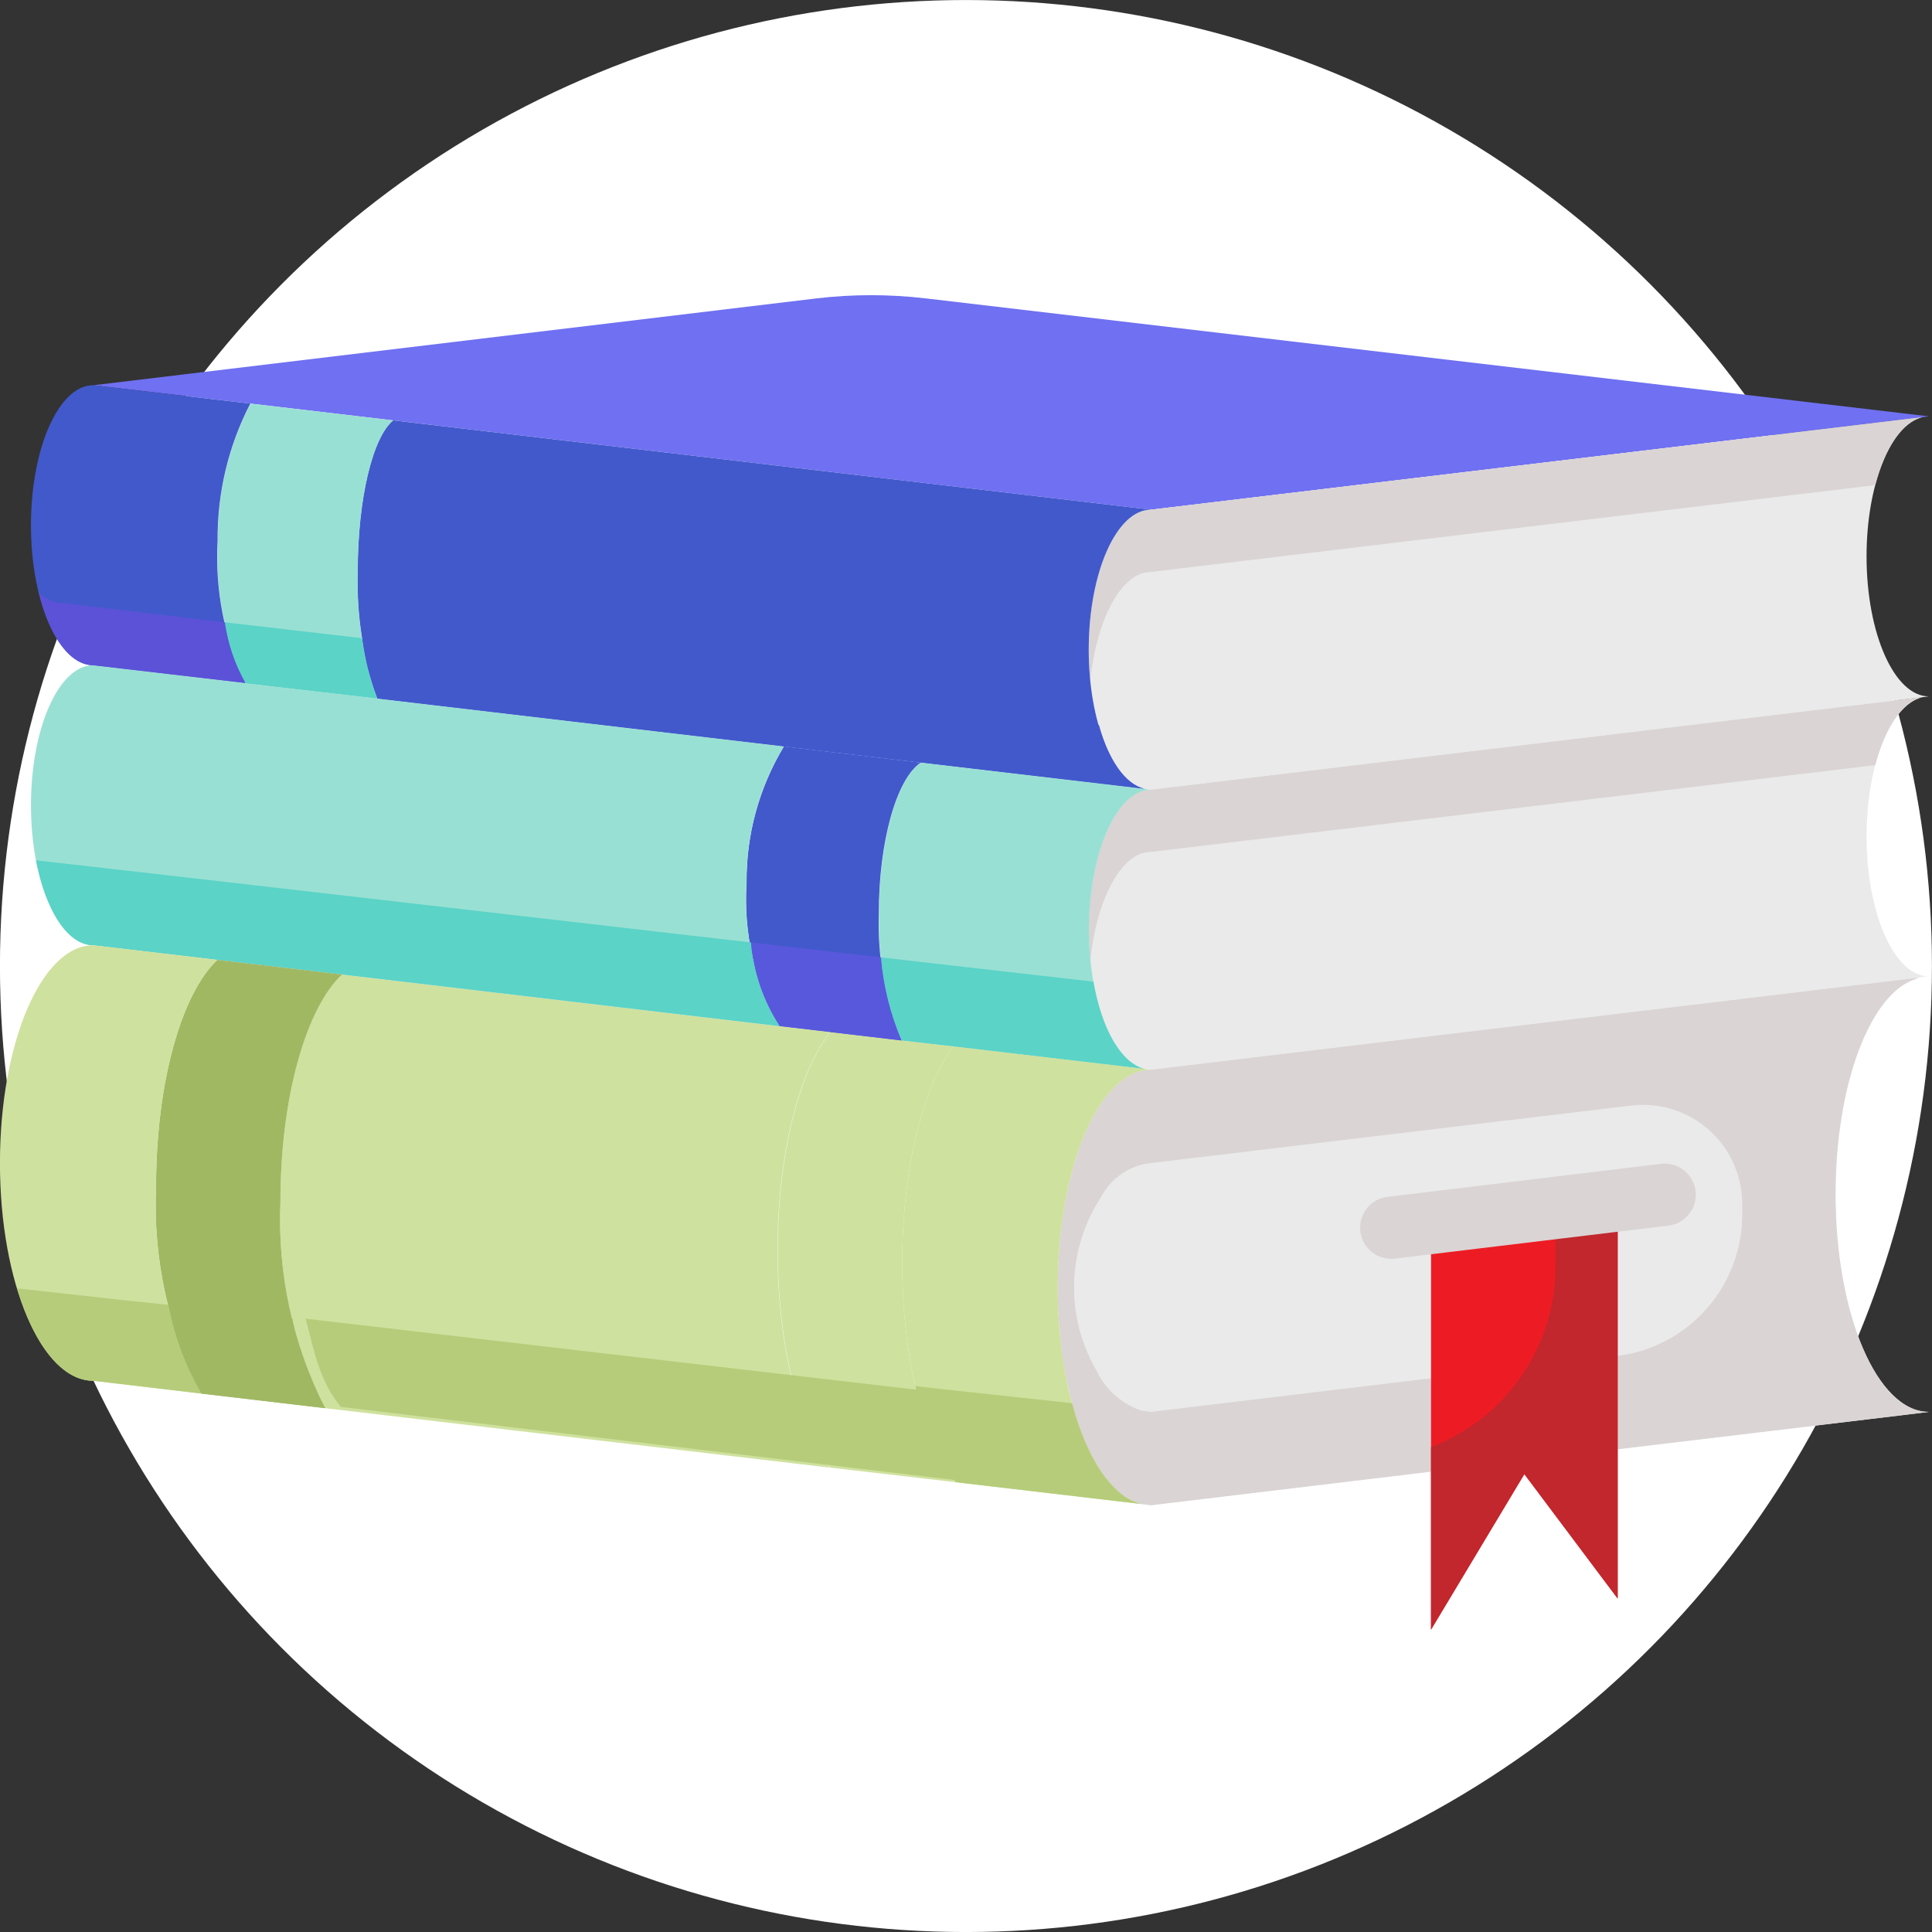 <svg width="72" height="72" viewBox="0 0 72 72" fill="none" xmlns="http://www.w3.org/2000/svg">
<rect x="0" y="0" width="72" height="72" fill="#333333" stroke="none"/>
<circle cx="35.998" cy="36.001" r="34.5" fill="white" stroke="white" stroke-width="3"/>
<path d="M71.884 15.516L71.629 15.551L42.898 18.995L14.666 15.667H14.655L9.333 15.041L3.478 14.357L30.411 11.122C31.775 10.96 33.152 10.96 34.516 11.122L71.884 15.516Z" fill="#7070F2"/>
<path d="M71.88 25.951L71.625 25.986L42.895 29.43C42.808 29.43 42.722 29.418 42.639 29.395C41.48 29.105 40.576 26.902 40.576 24.212C40.576 21.325 41.619 18.995 42.895 18.995L71.625 15.551C70.465 15.841 69.561 18.044 69.561 20.734C69.561 23.621 70.605 25.951 71.88 25.951Z" fill="#EAEAEA"/>
<path d="M71.88 36.386C71.758 36.384 71.638 36.4 71.52 36.432L42.895 39.864C42.808 39.865 42.722 39.853 42.639 39.829C41.48 39.539 40.576 37.337 40.576 34.647C40.576 31.76 41.619 29.429 42.895 29.429L71.625 25.986C70.465 26.276 69.561 28.479 69.561 31.168C69.561 34.055 70.605 36.386 71.88 36.386Z" fill="#EAEAEA"/>
<path d="M71.625 25.986C70.883 26.171 70.245 27.134 69.886 28.513L42.895 31.748C41.805 31.748 40.877 33.464 40.634 35.783C40.599 35.423 40.576 35.041 40.576 34.647C40.576 31.76 41.619 29.429 42.895 29.429L71.625 25.986Z" fill="#DAD4D4"/>
<path d="M71.625 15.551C70.883 15.737 70.245 16.699 69.886 18.079L42.895 21.314C41.805 21.314 40.877 23.029 40.634 25.348C40.599 24.989 40.576 24.606 40.576 24.212C40.576 21.325 41.619 18.995 42.895 18.995L71.625 15.551Z" fill="#DAD4D4"/>
<path d="M71.883 52.617L71.049 52.721L60.289 54.008V44.733L53.333 45.568V54.843L42.898 56.095L42.538 56.049C42.425 56.026 42.316 55.987 42.214 55.933C42.108 55.884 42.008 55.826 41.912 55.759C41.903 55.758 41.895 55.754 41.889 55.748C41.808 55.69 41.715 55.62 41.634 55.55C41.517 55.443 41.409 55.327 41.309 55.203C41.211 55.09 41.122 54.97 41.043 54.843C40.863 54.581 40.704 54.306 40.567 54.02C40.475 53.823 40.394 53.614 40.301 53.394C40.243 53.232 40.185 53.058 40.127 52.884C40.055 52.687 39.997 52.486 39.953 52.281C39.895 52.084 39.849 51.875 39.802 51.666C39.656 51.025 39.555 50.374 39.501 49.718V49.684C39.444 49.117 39.417 48.549 39.42 47.979C39.42 43.492 40.973 39.864 42.898 39.864L71.524 36.432C71.481 36.435 71.441 36.452 71.408 36.478C69.715 36.988 68.405 40.385 68.405 44.501C68.405 48.988 69.959 52.617 71.883 52.617Z" fill="#EAEAEA"/>
<path d="M71.883 52.617L71.049 52.721L60.289 54.008V50.53C61.589 50.364 62.781 49.724 63.637 48.733C64.493 47.741 64.952 46.468 64.927 45.159C64.927 45.098 64.927 45.043 64.927 44.977V44.93C64.935 44.405 64.832 43.885 64.623 43.403C64.415 42.921 64.106 42.489 63.718 42.136C63.33 41.783 62.871 41.517 62.371 41.355C61.872 41.193 61.344 41.139 60.822 41.197L42.898 43.342C42.507 43.382 42.132 43.519 41.806 43.74C41.481 43.961 41.215 44.259 41.033 44.608C40.408 45.563 40.06 46.674 40.029 47.816C39.998 48.958 40.286 50.086 40.86 51.074C41.025 51.423 41.258 51.736 41.547 51.993C41.835 52.25 42.172 52.447 42.538 52.571L42.898 52.617L53.333 51.365V54.843L42.898 56.095L42.538 56.049C42.425 56.026 42.316 55.987 42.214 55.933C42.108 55.884 42.008 55.826 41.912 55.759C41.903 55.758 41.895 55.754 41.889 55.748C41.808 55.69 41.715 55.62 41.634 55.55C41.517 55.443 41.409 55.327 41.309 55.203C41.211 55.09 41.122 54.97 41.043 54.843C40.863 54.581 40.704 54.306 40.567 54.02C40.475 53.823 40.394 53.614 40.301 53.394C40.243 53.232 40.185 53.058 40.127 52.884C40.055 52.687 39.997 52.486 39.953 52.281C39.895 52.084 39.849 51.875 39.802 51.666C39.656 51.025 39.555 50.374 39.501 49.718V49.684C39.444 49.117 39.417 48.549 39.42 47.979C39.42 43.492 40.973 39.864 42.898 39.864L71.524 36.432C71.481 36.435 71.441 36.452 71.408 36.478C69.715 36.988 68.405 40.385 68.405 44.501C68.405 48.988 69.959 52.617 71.883 52.617Z" fill="#DAD4D4"/>
<path d="M60.286 54.009V59.574L56.808 54.936L53.33 60.733V54.843V45.58L60.286 44.733V54.009Z" fill="#ED1C24"/>
<path d="M57.967 45.012V47.128C57.983 48.591 57.553 50.025 56.733 51.236C55.912 52.449 54.742 53.381 53.377 53.91L53.33 53.928V60.733L56.808 54.936L60.286 59.574V44.733L57.967 45.012Z" fill="#C1272D"/>
<path d="M14.661 15.667L42.892 18.994C41.617 18.994 40.574 21.325 40.574 24.212C40.574 26.901 41.478 29.104 42.637 29.394L34.313 28.42L29.211 27.817L14.058 26.032C13.528 24.517 13.28 22.918 13.327 21.313C13.327 18.588 13.884 16.293 14.649 15.667H14.661Z" fill="#4259CC"/>
<path d="M42.647 29.395C42.73 29.419 42.816 29.43 42.902 29.43C41.627 29.43 40.583 31.76 40.583 34.647C40.583 37.337 41.487 39.54 42.647 39.83L35.539 38.995L33.603 38.775C32.996 37.282 32.707 35.678 32.757 34.067C32.757 31.319 33.429 29.012 34.322 28.421L42.647 29.395Z" fill="#99E0D4"/>
<path d="M42.643 39.83C42.726 39.854 42.812 39.865 42.898 39.865C40.973 39.865 39.42 43.494 39.42 47.981C39.42 52.189 40.788 55.644 42.538 56.05L35.617 55.239C34.446 53.801 33.623 50.682 33.623 47.065C33.623 43.54 34.399 40.491 35.536 38.995L42.643 39.83Z" fill="#CFE19E"/>
<path d="M35.617 55.238L30.933 54.693C29.774 53.221 28.986 50.137 28.986 46.577C28.986 43.018 29.786 39.922 30.945 38.461L33.6 38.775L35.536 38.995C34.4 40.49 33.623 43.54 33.623 47.064C33.623 50.682 34.447 53.8 35.617 55.238Z" fill="#CFE19E"/>
<path d="M29.214 27.817L34.315 28.42C33.423 29.012 32.75 31.319 32.75 34.067C32.7 35.678 32.989 37.281 33.596 38.774L30.942 38.461L29.052 38.24C28.128 36.622 27.701 34.767 27.823 32.907C27.806 31.114 28.288 29.352 29.214 27.817Z" fill="#4259CC"/>
<path d="M29.047 38.242L30.937 38.462C29.777 39.923 28.977 43.007 28.977 46.578C28.977 50.149 29.766 53.221 30.925 54.694L12.119 52.479C10.908 50.1 10.333 47.448 10.45 44.781C10.45 40.885 11.412 37.569 12.745 36.317L29.047 38.242Z" fill="#CFE19E"/>
<path d="M14.058 26.033L29.212 27.818C28.285 29.353 27.804 31.115 27.82 32.908C27.698 34.768 28.126 36.622 29.049 38.241L12.748 36.317L8.099 35.772L3.473 35.227C2.197 35.227 1.154 32.896 1.154 30.009C1.154 27.122 2.197 24.792 3.473 24.792L9.142 25.453V25.465L14.058 26.033Z" fill="#99E0D4"/>
<path d="M42.638 39.829L35.531 38.995L33.595 38.774C33.171 37.792 32.912 36.746 32.83 35.679L40.748 36.583C41.05 38.334 41.769 39.609 42.638 39.829Z" fill="#5BD3C7"/>
<path d="M33.597 38.775L30.942 38.462L29.052 38.241C28.442 37.307 28.076 36.235 27.986 35.123L32.832 35.679C32.915 36.746 33.174 37.792 33.597 38.775Z" fill="#5858DD"/>
<path d="M29.051 38.241L12.75 36.316L8.101 35.771L3.475 35.226C2.524 35.226 1.701 33.928 1.341 32.061L8.054 32.826L15.915 33.731L27.985 35.122C28.075 36.234 28.441 37.306 29.051 38.241Z" fill="#5BD3C7"/>
<path d="M9.334 15.041L14.655 15.667C13.89 16.293 13.334 18.589 13.334 21.314C13.287 22.918 13.534 24.517 14.064 26.032L9.148 25.464V25.453C8.369 23.8 8.014 21.979 8.116 20.154C8.1 18.376 8.518 16.621 9.334 15.041Z" fill="#99E0D4"/>
<path d="M8.098 35.771L12.747 36.316C11.414 37.568 10.451 40.884 10.451 44.78C10.335 47.447 10.91 50.099 12.121 52.478L7.495 51.933C6.274 49.553 5.695 46.896 5.814 44.223C5.814 40.339 6.764 37.023 8.098 35.771Z" fill="#A1B863"/>
<path d="M3.473 14.356L9.328 15.04C8.512 16.62 8.094 18.375 8.11 20.154C8.008 21.978 8.363 23.799 9.142 25.452L3.473 24.791C2.197 24.791 1.154 22.461 1.154 19.574C1.154 16.687 2.197 14.356 3.473 14.356Z" fill="#4259CC"/>
<path d="M42.645 29.395L14.066 26.032C13.782 25.31 13.591 24.554 13.498 23.783L40.953 27.018C41.312 28.317 41.926 29.221 42.645 29.395Z" fill="#4259CC"/>
<path d="M9.142 25.464V25.452C8.744 24.755 8.485 23.987 8.376 23.191L13.489 23.783C13.583 24.553 13.774 25.309 14.058 26.032L9.142 25.464Z" fill="#5BD3C7"/>
<path d="M9.145 25.453L3.476 24.792C2.606 24.792 1.841 23.702 1.447 22.09C1.679 22.322 1.989 22.459 2.316 22.473L8.38 23.192C8.488 23.987 8.748 24.755 9.145 25.453Z" fill="#5B52D8"/>
<path d="M3.476 35.227L8.102 35.772C6.769 37.024 5.818 40.34 5.818 44.224C5.699 46.896 6.278 49.553 7.499 51.934L3.476 51.458C1.551 51.458 -0.002 47.829 -0.002 43.343C-0.002 38.855 1.551 35.227 3.476 35.227Z" fill="#CFE19E"/>
<path d="M42.54 56.05L35.618 55.238C34.859 54.169 34.344 52.946 34.111 51.655L35.027 51.76L39.954 52.293C40.499 54.357 41.45 55.794 42.54 56.05Z" fill="#B6CC7A"/>
<path d="M40.328 55.72L12.707 52.432C11.884 51.452 11.69 50.257 11.392 49.144L39.671 52.432C39.997 53.634 39.317 54.714 40.328 55.72Z" fill="#B6CC7A"/>
<path d="M12.122 52.479L7.496 51.934C6.9 50.911 6.484 49.793 6.267 48.629L9.629 49L10.893 49.139C11.109 50.315 11.525 51.444 12.122 52.479Z" fill="#A1B863"/>
<path d="M7.502 51.934L3.479 51.458C2.296 51.458 1.264 50.102 0.638 48.015L4.627 48.455L6.273 48.629C6.49 49.793 6.906 50.911 7.502 51.934Z" fill="#B6CC7A"/>
<path d="M51.845 46.913C51.55 46.913 51.266 46.799 51.051 46.596C50.837 46.393 50.708 46.116 50.691 45.821C50.674 45.526 50.77 45.236 50.96 45.01C51.15 44.783 51.418 44.638 51.712 44.603L61.9 43.373C62.205 43.336 62.512 43.423 62.754 43.613C62.996 43.803 63.152 44.082 63.189 44.387C63.225 44.693 63.139 45 62.949 45.242C62.758 45.484 62.48 45.64 62.174 45.676L51.982 46.905C51.936 46.911 51.891 46.914 51.845 46.913Z" fill="#DAD4D4"/>
</svg>
